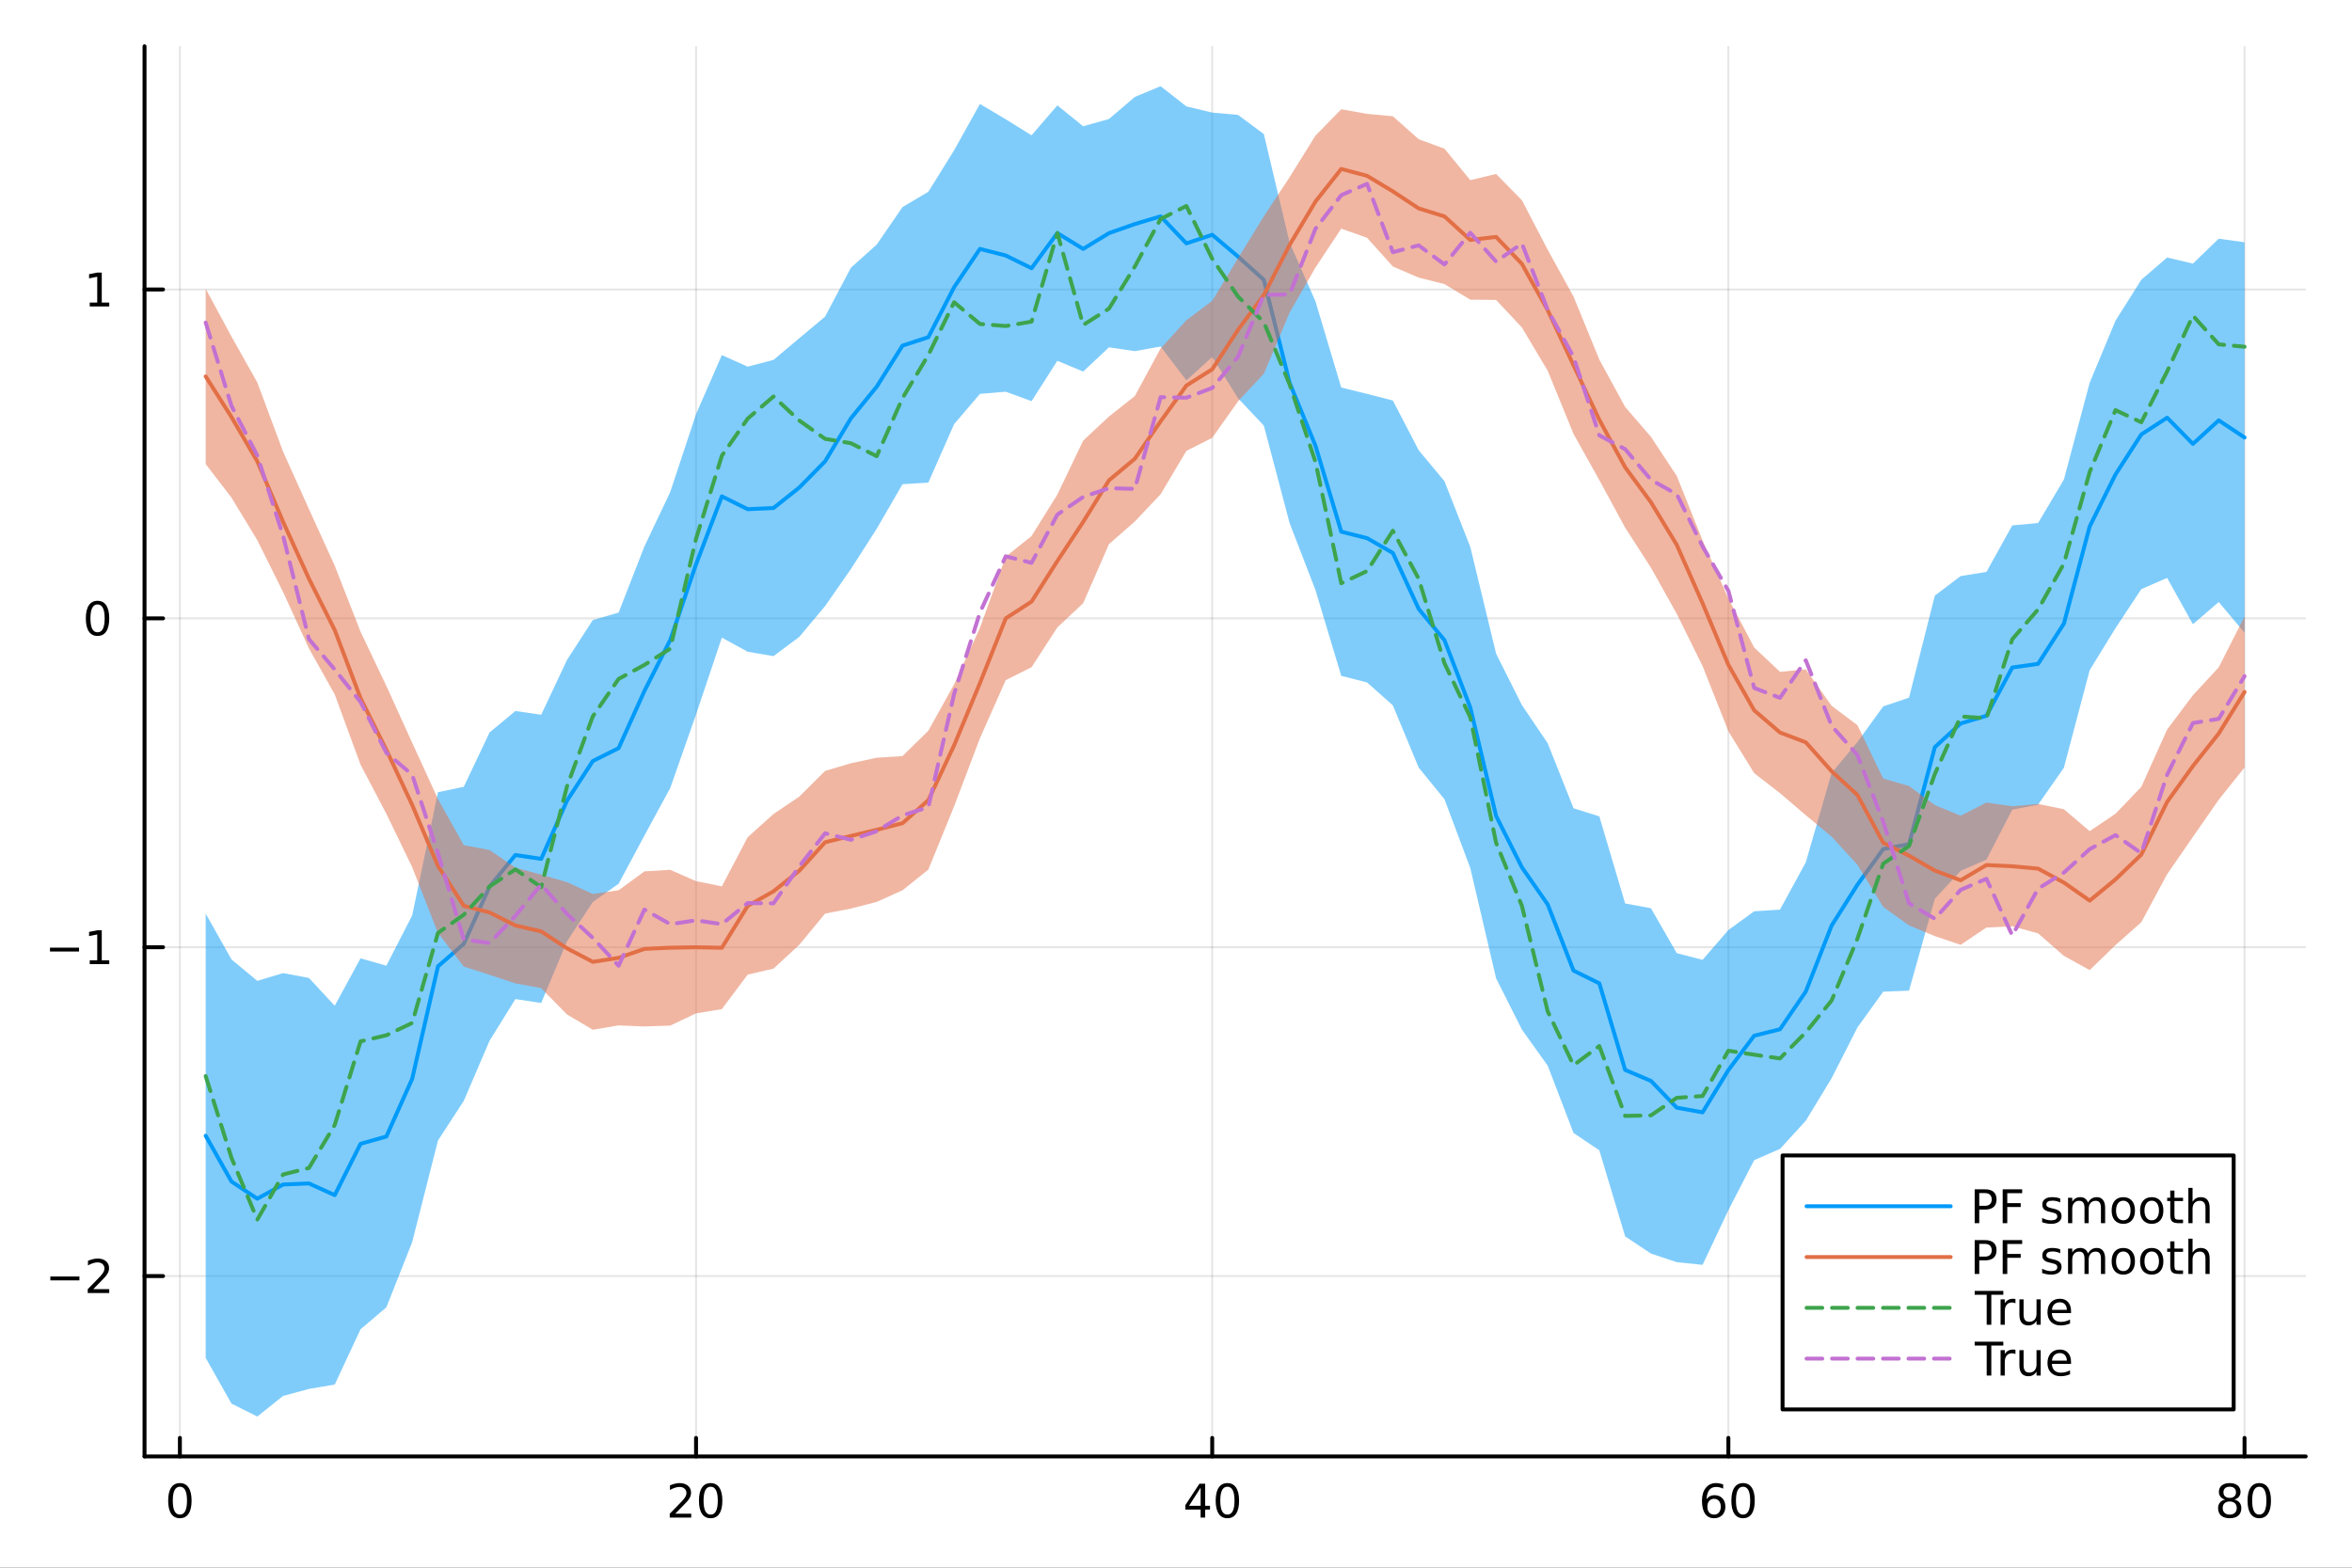 <?xml version="1.0" encoding="utf-8"?>
<svg xmlns="http://www.w3.org/2000/svg" xmlns:xlink="http://www.w3.org/1999/xlink" width="600" height="400" viewBox="0 0 2400 1600">
<rect x="0" y="0" width="2400" height="1600" fill="#333333" stroke="none"/>
<defs>
  <clipPath id="clip920">
    <rect x="0" y="0" width="2400" height="1600"/>
  </clipPath>
</defs>
<path clip-path="url(#clip920)" d="M0 1600 L2400 1600 L2400 0 L0 0  Z" fill="#ffffff" fill-rule="evenodd" fill-opacity="1"/>
<defs>
  <clipPath id="clip921">
    <rect x="480" y="0" width="1681" height="1600"/>
  </clipPath>
</defs>
<path clip-path="url(#clip920)" d="M147.478 1486.45 L2352.76 1486.45 L2352.76 47.244 L147.478 47.244  Z" fill="#ffffff" fill-rule="evenodd" fill-opacity="1"/>
<defs>
  <clipPath id="clip922">
    <rect x="147" y="47" width="2206" height="1440"/>
  </clipPath>
</defs>
<polyline clip-path="url(#clip922)" style="stroke:#000000; stroke-linecap:round; stroke-linejoin:round; stroke-width:2; stroke-opacity:0.1; fill:none" points="183.557,1486.45 183.557,47.244 "/>
<polyline clip-path="url(#clip922)" style="stroke:#000000; stroke-linecap:round; stroke-linejoin:round; stroke-width:2; stroke-opacity:0.1; fill:none" points="710.253,1486.45 710.253,47.244 "/>
<polyline clip-path="url(#clip922)" style="stroke:#000000; stroke-linecap:round; stroke-linejoin:round; stroke-width:2; stroke-opacity:0.1; fill:none" points="1236.95,1486.45 1236.95,47.244 "/>
<polyline clip-path="url(#clip922)" style="stroke:#000000; stroke-linecap:round; stroke-linejoin:round; stroke-width:2; stroke-opacity:0.1; fill:none" points="1763.65,1486.45 1763.65,47.244 "/>
<polyline clip-path="url(#clip922)" style="stroke:#000000; stroke-linecap:round; stroke-linejoin:round; stroke-width:2; stroke-opacity:0.1; fill:none" points="2290.34,1486.45 2290.34,47.244 "/>
<polyline clip-path="url(#clip922)" style="stroke:#000000; stroke-linecap:round; stroke-linejoin:round; stroke-width:2; stroke-opacity:0.1; fill:none" points="147.478,1302.38 2352.76,1302.38 "/>
<polyline clip-path="url(#clip922)" style="stroke:#000000; stroke-linecap:round; stroke-linejoin:round; stroke-width:2; stroke-opacity:0.1; fill:none" points="147.478,966.741 2352.76,966.741 "/>
<polyline clip-path="url(#clip922)" style="stroke:#000000; stroke-linecap:round; stroke-linejoin:round; stroke-width:2; stroke-opacity:0.1; fill:none" points="147.478,631.1 2352.76,631.1 "/>
<polyline clip-path="url(#clip922)" style="stroke:#000000; stroke-linecap:round; stroke-linejoin:round; stroke-width:2; stroke-opacity:0.1; fill:none" points="147.478,295.459 2352.76,295.459 "/>
<polyline clip-path="url(#clip920)" style="stroke:#000000; stroke-linecap:round; stroke-linejoin:round; stroke-width:4; stroke-opacity:1; fill:none" points="147.478,1486.45 2352.76,1486.45 "/>
<polyline clip-path="url(#clip920)" style="stroke:#000000; stroke-linecap:round; stroke-linejoin:round; stroke-width:4; stroke-opacity:1; fill:none" points="183.557,1486.45 183.557,1467.55 "/>
<polyline clip-path="url(#clip920)" style="stroke:#000000; stroke-linecap:round; stroke-linejoin:round; stroke-width:4; stroke-opacity:1; fill:none" points="710.253,1486.45 710.253,1467.55 "/>
<polyline clip-path="url(#clip920)" style="stroke:#000000; stroke-linecap:round; stroke-linejoin:round; stroke-width:4; stroke-opacity:1; fill:none" points="1236.95,1486.45 1236.95,1467.55 "/>
<polyline clip-path="url(#clip920)" style="stroke:#000000; stroke-linecap:round; stroke-linejoin:round; stroke-width:4; stroke-opacity:1; fill:none" points="1763.65,1486.45 1763.65,1467.55 "/>
<polyline clip-path="url(#clip920)" style="stroke:#000000; stroke-linecap:round; stroke-linejoin:round; stroke-width:4; stroke-opacity:1; fill:none" points="2290.34,1486.45 2290.34,1467.55 "/>
<path clip-path="url(#clip920)" d="M183.557 1517.37 Q179.946 1517.37 178.117 1520.93 Q176.311 1524.47 176.311 1531.6 Q176.311 1538.71 178.117 1542.27 Q179.946 1545.82 183.557 1545.82 Q187.191 1545.82 188.996 1542.27 Q190.825 1538.71 190.825 1531.6 Q190.825 1524.47 188.996 1520.93 Q187.191 1517.37 183.557 1517.37 M183.557 1513.66 Q189.367 1513.66 192.422 1518.27 Q195.501 1522.85 195.501 1531.6 Q195.501 1540.33 192.422 1544.94 Q189.367 1549.52 183.557 1549.52 Q177.746 1549.52 174.668 1544.94 Q171.612 1540.33 171.612 1531.6 Q171.612 1522.85 174.668 1518.27 Q177.746 1513.66 183.557 1513.66 Z" fill="#000000" fill-rule="nonzero" fill-opacity="1" /><path clip-path="url(#clip920)" d="M689.026 1544.91 L705.346 1544.91 L705.346 1548.85 L683.401 1548.85 L683.401 1544.91 Q686.063 1542.16 690.647 1537.53 Q695.253 1532.88 696.434 1531.53 Q698.679 1529.01 699.559 1527.27 Q700.461 1525.51 700.461 1523.82 Q700.461 1521.07 698.517 1519.33 Q696.596 1517.6 693.494 1517.6 Q691.295 1517.6 688.841 1518.36 Q686.411 1519.13 683.633 1520.68 L683.633 1515.95 Q686.457 1514.82 688.911 1514.24 Q691.364 1513.66 693.401 1513.66 Q698.772 1513.66 701.966 1516.35 Q705.16 1519.03 705.16 1523.52 Q705.16 1525.65 704.35 1527.57 Q703.563 1529.47 701.457 1532.07 Q700.878 1532.74 697.776 1535.95 Q694.674 1539.15 689.026 1544.91 Z" fill="#000000" fill-rule="nonzero" fill-opacity="1" /><path clip-path="url(#clip920)" d="M725.16 1517.37 Q721.549 1517.37 719.721 1520.93 Q717.915 1524.47 717.915 1531.6 Q717.915 1538.71 719.721 1542.27 Q721.549 1545.82 725.16 1545.82 Q728.795 1545.82 730.6 1542.27 Q732.429 1538.71 732.429 1531.6 Q732.429 1524.47 730.6 1520.93 Q728.795 1517.37 725.16 1517.37 M725.16 1513.66 Q730.971 1513.66 734.026 1518.27 Q737.105 1522.85 737.105 1531.6 Q737.105 1540.33 734.026 1544.94 Q730.971 1549.52 725.16 1549.52 Q719.35 1549.52 716.272 1544.94 Q713.216 1540.33 713.216 1531.6 Q713.216 1522.85 716.272 1518.27 Q719.35 1513.66 725.16 1513.66 Z" fill="#000000" fill-rule="nonzero" fill-opacity="1" /><path clip-path="url(#clip920)" d="M1225.12 1518.36 L1213.32 1536.81 L1225.12 1536.81 L1225.12 1518.36 M1223.89 1514.29 L1229.77 1514.29 L1229.77 1536.81 L1234.7 1536.81 L1234.7 1540.7 L1229.77 1540.7 L1229.77 1548.85 L1225.12 1548.85 L1225.12 1540.7 L1209.52 1540.7 L1209.52 1536.19 L1223.89 1514.29 Z" fill="#000000" fill-rule="nonzero" fill-opacity="1" /><path clip-path="url(#clip920)" d="M1252.44 1517.37 Q1248.82 1517.37 1247 1520.93 Q1245.19 1524.47 1245.19 1531.6 Q1245.19 1538.71 1247 1542.27 Q1248.82 1545.82 1252.44 1545.82 Q1256.07 1545.82 1257.88 1542.27 Q1259.7 1538.71 1259.7 1531.6 Q1259.7 1524.47 1257.88 1520.93 Q1256.07 1517.37 1252.44 1517.37 M1252.44 1513.66 Q1258.25 1513.66 1261.3 1518.27 Q1264.38 1522.85 1264.38 1531.6 Q1264.38 1540.33 1261.3 1544.94 Q1258.25 1549.52 1252.44 1549.52 Q1246.63 1549.52 1243.55 1544.94 Q1240.49 1540.33 1240.49 1531.6 Q1240.49 1522.85 1243.55 1518.27 Q1246.63 1513.66 1252.44 1513.66 Z" fill="#000000" fill-rule="nonzero" fill-opacity="1" /><path clip-path="url(#clip920)" d="M1749.05 1529.7 Q1745.9 1529.7 1744.05 1531.86 Q1742.22 1534.01 1742.22 1537.76 Q1742.22 1541.49 1744.05 1543.66 Q1745.9 1545.82 1749.05 1545.82 Q1752.2 1545.82 1754.03 1543.66 Q1755.88 1541.49 1755.88 1537.76 Q1755.88 1534.01 1754.03 1531.86 Q1752.2 1529.7 1749.05 1529.7 M1758.33 1515.05 L1758.33 1519.31 Q1756.57 1518.48 1754.77 1518.04 Q1752.99 1517.6 1751.23 1517.6 Q1746.6 1517.6 1744.14 1520.72 Q1741.71 1523.85 1741.37 1530.17 Q1742.73 1528.15 1744.79 1527.09 Q1746.85 1526 1749.33 1526 Q1754.54 1526 1757.55 1529.17 Q1760.58 1532.32 1760.58 1537.76 Q1760.58 1543.08 1757.43 1546.3 Q1754.28 1549.52 1749.05 1549.52 Q1743.06 1549.52 1739.88 1544.94 Q1736.71 1540.33 1736.71 1531.6 Q1736.71 1523.41 1740.6 1518.55 Q1744.49 1513.66 1751.04 1513.66 Q1752.8 1513.66 1754.58 1514.01 Q1756.39 1514.36 1758.33 1515.05 Z" fill="#000000" fill-rule="nonzero" fill-opacity="1" /><path clip-path="url(#clip920)" d="M1778.63 1517.37 Q1775.02 1517.37 1773.19 1520.93 Q1771.39 1524.47 1771.39 1531.6 Q1771.39 1538.71 1773.19 1542.27 Q1775.02 1545.82 1778.63 1545.82 Q1782.27 1545.82 1784.07 1542.27 Q1785.9 1538.71 1785.9 1531.6 Q1785.9 1524.47 1784.07 1520.93 Q1782.27 1517.37 1778.63 1517.37 M1778.63 1513.66 Q1784.44 1513.66 1787.5 1518.27 Q1790.58 1522.85 1790.58 1531.6 Q1790.58 1540.33 1787.5 1544.94 Q1784.44 1549.52 1778.63 1549.52 Q1772.82 1549.52 1769.75 1544.94 Q1766.69 1540.33 1766.69 1531.6 Q1766.69 1522.85 1769.75 1518.27 Q1772.82 1513.66 1778.63 1513.66 Z" fill="#000000" fill-rule="nonzero" fill-opacity="1" /><path clip-path="url(#clip920)" d="M2275.22 1532.44 Q2271.88 1532.44 2269.96 1534.22 Q2268.06 1536 2268.06 1539.13 Q2268.06 1542.25 2269.96 1544.03 Q2271.88 1545.82 2275.22 1545.82 Q2278.55 1545.82 2280.47 1544.03 Q2282.39 1542.23 2282.39 1539.13 Q2282.39 1536 2280.47 1534.22 Q2278.57 1532.44 2275.22 1532.44 M2270.54 1530.45 Q2267.53 1529.7 2265.84 1527.64 Q2264.17 1525.58 2264.17 1522.62 Q2264.17 1518.48 2267.11 1516.07 Q2270.08 1513.66 2275.22 1513.66 Q2280.38 1513.66 2283.32 1516.07 Q2286.26 1518.48 2286.26 1522.62 Q2286.26 1525.58 2284.57 1527.64 Q2282.9 1529.7 2279.91 1530.45 Q2283.29 1531.23 2285.17 1533.52 Q2287.07 1535.82 2287.07 1539.13 Q2287.07 1544.15 2283.99 1546.83 Q2280.93 1549.52 2275.22 1549.52 Q2269.5 1549.52 2266.42 1546.83 Q2263.36 1544.15 2263.36 1539.13 Q2263.36 1535.82 2265.26 1533.52 Q2267.16 1531.23 2270.54 1530.45 M2268.83 1523.06 Q2268.83 1525.75 2270.49 1527.25 Q2272.18 1528.76 2275.22 1528.76 Q2278.22 1528.76 2279.91 1527.25 Q2281.63 1525.75 2281.63 1523.06 Q2281.63 1520.38 2279.91 1518.87 Q2278.22 1517.37 2275.22 1517.37 Q2272.18 1517.37 2270.49 1518.87 Q2268.83 1520.38 2268.83 1523.06 Z" fill="#000000" fill-rule="nonzero" fill-opacity="1" /><path clip-path="url(#clip920)" d="M2305.38 1517.37 Q2301.77 1517.37 2299.94 1520.93 Q2298.13 1524.47 2298.13 1531.6 Q2298.13 1538.71 2299.94 1542.27 Q2301.77 1545.82 2305.38 1545.82 Q2309.01 1545.82 2310.82 1542.27 Q2312.65 1538.71 2312.65 1531.6 Q2312.65 1524.47 2310.82 1520.93 Q2309.01 1517.37 2305.38 1517.37 M2305.38 1513.66 Q2311.19 1513.66 2314.24 1518.27 Q2317.32 1522.85 2317.32 1531.6 Q2317.32 1540.33 2314.24 1544.94 Q2311.19 1549.52 2305.38 1549.52 Q2299.57 1549.52 2296.49 1544.94 Q2293.43 1540.33 2293.43 1531.6 Q2293.43 1522.85 2296.49 1518.27 Q2299.57 1513.66 2305.38 1513.66 Z" fill="#000000" fill-rule="nonzero" fill-opacity="1" /><polyline clip-path="url(#clip920)" style="stroke:#000000; stroke-linecap:round; stroke-linejoin:round; stroke-width:4; stroke-opacity:1; fill:none" points="147.478,1486.45 147.478,47.244 "/>
<polyline clip-path="url(#clip920)" style="stroke:#000000; stroke-linecap:round; stroke-linejoin:round; stroke-width:4; stroke-opacity:1; fill:none" points="147.478,1302.38 166.376,1302.38 "/>
<polyline clip-path="url(#clip920)" style="stroke:#000000; stroke-linecap:round; stroke-linejoin:round; stroke-width:4; stroke-opacity:1; fill:none" points="147.478,966.741 166.376,966.741 "/>
<polyline clip-path="url(#clip920)" style="stroke:#000000; stroke-linecap:round; stroke-linejoin:round; stroke-width:4; stroke-opacity:1; fill:none" points="147.478,631.1 166.376,631.1 "/>
<polyline clip-path="url(#clip920)" style="stroke:#000000; stroke-linecap:round; stroke-linejoin:round; stroke-width:4; stroke-opacity:1; fill:none" points="147.478,295.459 166.376,295.459 "/>
<path clip-path="url(#clip920)" d="M51.362 1302.83 L81.038 1302.83 L81.038 1306.77 L51.362 1306.77 L51.362 1302.83 Z" fill="#000000" fill-rule="nonzero" fill-opacity="1" /><path clip-path="url(#clip920)" d="M95.159 1315.73 L111.478 1315.73 L111.478 1319.66 L89.534 1319.66 L89.534 1315.73 Q92.196 1312.97 96.779 1308.34 Q101.385 1303.69 102.566 1302.35 Q104.811 1299.82 105.691 1298.09 Q106.594 1296.33 106.594 1294.64 Q106.594 1291.88 104.649 1290.15 Q102.728 1288.41 99.626 1288.41 Q97.427 1288.41 94.973 1289.18 Q92.543 1289.94 89.765 1291.49 L89.765 1286.77 Q92.589 1285.63 95.043 1285.06 Q97.496 1284.48 99.534 1284.48 Q104.904 1284.48 108.098 1287.16 Q111.293 1289.85 111.293 1294.34 Q111.293 1296.47 110.483 1298.39 Q109.696 1300.29 107.589 1302.88 Q107.01 1303.55 103.909 1306.77 Q100.807 1309.96 95.159 1315.73 Z" fill="#000000" fill-rule="nonzero" fill-opacity="1" /><path clip-path="url(#clip920)" d="M50.992 967.192 L80.668 967.192 L80.668 971.127 L50.992 971.127 L50.992 967.192 Z" fill="#000000" fill-rule="nonzero" fill-opacity="1" /><path clip-path="url(#clip920)" d="M91.571 980.086 L99.21 980.086 L99.21 953.72 L90.899 955.387 L90.899 951.127 L99.163 949.461 L103.839 949.461 L103.839 980.086 L111.478 980.086 L111.478 984.021 L91.571 984.021 L91.571 980.086 Z" fill="#000000" fill-rule="nonzero" fill-opacity="1" /><path clip-path="url(#clip920)" d="M99.534 616.898 Q95.922 616.898 94.094 620.463 Q92.288 624.005 92.288 631.135 Q92.288 638.241 94.094 641.806 Q95.922 645.347 99.534 645.347 Q103.168 645.347 104.973 641.806 Q106.802 638.241 106.802 631.135 Q106.802 624.005 104.973 620.463 Q103.168 616.898 99.534 616.898 M99.534 613.195 Q105.344 613.195 108.399 617.801 Q111.478 622.385 111.478 631.135 Q111.478 639.861 108.399 644.468 Q105.344 649.051 99.534 649.051 Q93.723 649.051 90.645 644.468 Q87.589 639.861 87.589 631.135 Q87.589 622.385 90.645 617.801 Q93.723 613.195 99.534 613.195 Z" fill="#000000" fill-rule="nonzero" fill-opacity="1" /><path clip-path="url(#clip920)" d="M91.571 308.804 L99.21 308.804 L99.21 282.438 L90.899 284.105 L90.899 279.846 L99.163 278.179 L103.839 278.179 L103.839 308.804 L111.478 308.804 L111.478 312.739 L91.571 312.739 L91.571 308.804 Z" fill="#000000" fill-rule="nonzero" fill-opacity="1" /><path clip-path="url(#clip922)" d="M209.891 1385.89 L236.226 1432.58 L262.561 1445.72 L288.896 1424.69 L315.231 1417.56 L341.566 1413.06 L367.9 1356.65 L394.235 1334.28 L420.57 1267.79 L446.905 1164.06 L473.24 1123.57 L499.574 1062.13 L525.909 1019.68 L552.244 1023.65 L578.579 960.743 L604.914 920.581 L631.249 901.941 L657.583 852.756 L683.918 804.279 L710.253 729.17 L736.588 650.784 L762.923 665.161 L789.258 669.65 L815.592 650.013 L841.927 618.584 L868.262 580.748 L894.597 539.662 L920.932 494.175 L947.266 492.552 L973.601 432.85 L999.936 401.992 L1026.27 399.784 L1052.61 409.408 L1078.94 368.213 L1105.28 379.215 L1131.61 354.484 L1157.95 358.384 L1184.28 353.634 L1210.61 388.2 L1236.95 364.362 L1263.28 406.452 L1289.62 434.385 L1315.95 533.952 L1342.29 602.117 L1368.62 689.733 L1394.96 696.509 L1421.29 719.927 L1447.63 783.401 L1473.96 815.699 L1500.3 885.96 L1526.63 998.517 L1552.97 1050.78 L1579.3 1087.64 L1605.64 1156.35 L1631.97 1174.05 L1658.31 1261.86 L1684.64 1279.42 L1710.98 1288.18 L1737.31 1290.9 L1763.65 1235.13 L1789.98 1184.05 L1816.32 1172.59 L1842.65 1143.82 L1868.99 1100.45 L1895.32 1048.66 L1921.65 1012.11 L1947.99 1011.05 L1974.32 917.282 L2000.66 888.803 L2026.99 877.309 L2053.33 826.342 L2079.66 821.298 L2106 783.57 L2132.33 683.986 L2158.67 641.119 L2185 601.303 L2211.34 589.796 L2237.67 637.094 L2264.01 614.413 L2290.34 645.762 L2290.34 247.272 L2264.01 243.604 L2237.67 269.029 L2211.34 262.82 L2185 285.512 L2158.67 327.327 L2132.33 390.628 L2106 489.449 L2079.66 533.809 L2053.33 536.221 L2026.99 583.713 L2000.66 587.944 L1974.32 607.876 L1947.99 712.043 L1921.65 720.963 L1895.32 757.342 L1868.99 788.941 L1842.65 880.088 L1816.32 928.396 L1789.98 930.078 L1763.65 949.182 L1737.31 979.626 L1710.98 972.799 L1684.64 926.952 L1658.31 922.085 L1631.97 833.203 L1605.64 824.925 L1579.3 758.594 L1552.97 719.631 L1526.63 667.13 L1500.3 558.233 L1473.96 491.132 L1447.63 459.481 L1421.29 408.776 L1394.96 401.997 L1368.62 395.524 L1342.29 307.521 L1315.95 247.616 L1289.62 136.833 L1263.28 117.275 L1236.95 114.9 L1210.61 108.595 L1184.28 87.976 L1157.95 98.975 L1131.61 121.427 L1105.28 128.86 L1078.94 107.566 L1052.61 138.096 L1026.27 121.756 L999.936 106.082 L973.601 153.355 L947.266 195.748 L920.932 211.338 L894.597 249.619 L868.262 273.222 L841.927 323.122 L815.592 345.193 L789.258 367.344 L762.923 374.203 L736.588 362.402 L710.253 422.626 L683.918 502.19 L657.583 557.639 L631.249 625.187 L604.914 632.841 L578.579 673.538 L552.244 729.483 L525.909 725.648 L499.574 747.524 L473.24 803.048 L446.905 808.506 L420.57 934.366 L394.235 985.584 L367.9 978.082 L341.566 1026.47 L315.231 998.1 L288.896 993.162 L262.561 1001.08 L236.226 979.242 L209.891 932.45  Z" fill="#009af9" fill-rule="evenodd" fill-opacity="0.5"/>
<polyline clip-path="url(#clip922)" style="stroke:#009af9; stroke-linecap:round; stroke-linejoin:round; stroke-width:4; stroke-opacity:1; fill:none" points="209.891,1159.17 236.226,1205.91 262.561,1223.4 288.896,1208.92 315.231,1207.83 341.566,1219.76 367.9,1167.37 394.235,1159.93 420.57,1101.08 446.905,986.283 473.24,963.308 499.574,904.829 525.909,872.664 552.244,876.567 578.579,817.14 604.914,776.711 631.249,763.564 657.583,705.197 683.918,653.235 710.253,575.898 736.588,506.593 762.923,519.682 789.258,518.497 815.592,497.603 841.927,470.853 868.262,426.985 894.597,394.641 920.932,352.757 947.266,344.15 973.601,293.103 999.936,254.037 1026.27,260.77 1052.61,273.752 1078.94,237.889 1105.28,254.038 1131.61,237.956 1157.95,228.68 1184.28,220.805 1210.61,248.398 1236.95,239.631 1263.28,261.863 1289.62,285.609 1315.95,390.784 1342.29,454.819 1368.62,542.628 1394.96,549.253 1421.29,564.351 1447.63,621.441 1473.96,653.416 1500.3,722.096 1526.63,832.823 1552.97,885.206 1579.3,923.119 1605.64,990.636 1631.97,1003.63 1658.31,1091.97 1684.64,1103.18 1710.98,1130.49 1737.31,1135.26 1763.65,1092.15 1789.98,1057.06 1816.32,1050.49 1842.65,1011.95 1868.99,944.694 1895.32,903 1921.65,866.538 1947.99,861.545 1974.32,762.579 2000.66,738.373 2026.99,730.511 2053.33,681.281 2079.66,677.553 2106,636.509 2132.33,537.307 2158.67,484.223 2185,443.407 2211.34,426.308 2237.67,453.061 2264.01,429.009 2290.34,446.517 "/>
<path clip-path="url(#clip922)" d="M209.891 473.672 L236.226 507.897 L262.561 551.335 L288.896 604.291 L315.231 661.755 L341.566 708.758 L367.9 780.445 L394.235 830.541 L420.57 884.963 L446.905 952.197 L473.24 986.483 L499.574 994.975 L525.909 1003.64 L552.244 1008.57 L578.579 1035.4 L604.914 1050.99 L631.249 1046.53 L657.583 1047.6 L683.918 1046.72 L710.253 1034.26 L736.588 1029.92 L762.923 994.698 L789.258 988.6 L815.592 964.279 L841.927 932.422 L868.262 927.306 L894.597 920.488 L920.932 908.63 L947.266 887.549 L973.601 822.876 L999.936 753.458 L1026.27 694.136 L1052.61 680.96 L1078.94 640.375 L1105.28 615.606 L1131.61 555.375 L1157.95 532.266 L1184.28 504.453 L1210.61 460.148 L1236.95 446.861 L1263.28 409.646 L1289.62 381.484 L1315.95 319.046 L1342.29 273.068 L1368.62 233.349 L1394.96 242.703 L1421.29 272.002 L1447.63 283.327 L1473.96 289.968 L1500.3 305.857 L1526.63 306.107 L1552.97 334.273 L1579.3 378.378 L1605.64 442.887 L1631.97 490.01 L1658.31 538.527 L1684.64 579.376 L1710.98 626.487 L1737.31 679.753 L1763.65 746.309 L1789.98 789.099 L1816.32 809.506 L1842.65 832.034 L1868.99 853.909 L1895.32 882.605 L1921.65 925.645 L1947.99 944.466 L1974.32 955.41 L2000.66 964.33 L2026.99 946.626 L2053.33 945.417 L2079.66 952.569 L2106 975.582 L2132.33 990.102 L2158.67 964.565 L2185 941.258 L2211.34 892.257 L2237.67 854.127 L2264.01 816.202 L2290.34 783.291 L2290.34 629.191 L2264.01 681.064 L2237.67 709.535 L2211.34 744.625 L2185 803.105 L2158.67 830.515 L2132.33 848.291 L2106 825.913 L2079.66 820.5 L2053.33 822.839 L2026.99 819.103 L2000.66 832.503 L1974.32 821.659 L1947.99 802.212 L1921.65 794.603 L1895.32 740.116 L1868.99 720.361 L1842.65 683.176 L1816.32 685.666 L1789.98 660.831 L1763.65 610.836 L1737.31 551.561 L1710.98 485.735 L1684.64 445.827 L1658.31 415.313 L1631.97 366.981 L1605.64 302.729 L1579.3 254.908 L1552.97 204.345 L1526.63 177.527 L1500.3 183.886 L1473.96 151.765 L1447.63 142.077 L1421.29 118.645 L1394.96 116.204 L1368.62 111.513 L1342.29 138.445 L1315.95 180.804 L1289.62 220.754 L1263.28 263.623 L1236.95 306.976 L1210.61 326.825 L1184.28 355.624 L1157.95 404.242 L1131.61 425.072 L1105.28 449.696 L1078.94 504.759 L1052.61 547.034 L1026.27 568.12 L999.936 640.816 L973.601 698.41 L947.266 745.827 L920.932 771.653 L894.597 773.345 L868.262 779.006 L841.927 786.802 L815.592 813.058 L789.258 830.811 L762.923 854.489 L736.588 904.645 L710.253 899.315 L683.918 887.738 L657.583 889.323 L631.249 908.609 L604.914 912.366 L578.579 900.347 L552.244 892.683 L525.909 885.511 L499.574 867.587 L473.24 862.505 L446.905 815.516 L420.57 757.997 L394.235 700.037 L367.9 644.704 L341.566 577.363 L315.231 519.54 L288.896 461.044 L262.561 390.347 L236.226 343.517 L209.891 294.735  Z" fill="#e26f46" fill-rule="evenodd" fill-opacity="0.5"/>
<polyline clip-path="url(#clip922)" style="stroke:#e26f46; stroke-linecap:round; stroke-linejoin:round; stroke-width:4; stroke-opacity:1; fill:none" points="209.891,384.203 236.226,425.707 262.561,470.841 288.896,532.668 315.231,590.647 341.566,643.06 367.9,712.575 394.235,765.289 420.57,821.48 446.905,883.856 473.24,924.494 499.574,931.281 525.909,944.574 552.244,950.625 578.579,967.872 604.914,981.68 631.249,977.571 657.583,968.461 683.918,967.228 710.253,966.787 736.588,967.284 762.923,924.593 789.258,909.705 815.592,888.669 841.927,859.612 868.262,853.156 894.597,846.916 920.932,840.141 947.266,816.688 973.601,760.643 999.936,697.137 1026.27,631.128 1052.61,613.997 1078.94,572.567 1105.28,532.651 1131.61,490.224 1157.95,468.254 1184.28,430.038 1210.61,393.486 1236.95,376.919 1263.28,336.634 1289.62,301.119 1315.95,249.925 1342.29,205.756 1368.62,172.431 1394.96,179.454 1421.29,195.324 1447.63,212.702 1473.96,220.867 1500.3,244.871 1526.63,241.817 1552.97,269.309 1579.3,316.643 1605.64,372.808 1631.97,428.496 1658.31,476.92 1684.64,512.601 1710.98,556.111 1737.31,615.657 1763.65,678.573 1789.98,724.965 1816.32,747.586 1842.65,757.605 1868.99,787.135 1895.32,811.36 1921.65,860.124 1947.99,873.339 1974.32,888.534 2000.66,898.417 2026.99,882.864 2053.33,884.128 2079.66,886.534 2106,900.747 2132.33,919.196 2158.67,897.54 2185,872.182 2211.34,818.441 2237.67,781.831 2264.01,748.633 2290.34,706.241 "/>
<polyline clip-path="url(#clip922)" style="stroke:#3da44d; stroke-linecap:round; stroke-linejoin:round; stroke-width:4; stroke-opacity:1; fill:none" stroke-dasharray="16, 10" points="209.891,1098.29 236.226,1181.76 262.561,1244.76 288.896,1198.66 315.231,1192.06 341.566,1148.13 367.9,1062.83 394.235,1056.63 420.57,1044.05 446.905,952.15 473.24,933.634 499.574,904.738 525.909,887.273 552.244,905.397 578.579,802.52 604.914,731.149 631.249,692.914 657.583,678.63 683.918,662.005 710.253,549.823 736.588,465.14 762.923,427.281 789.258,404.669 815.592,429.19 841.927,447.871 868.262,452.358 894.597,465.593 920.932,406.303 947.266,362.328 973.601,308.48 999.936,330.636 1026.27,332.748 1052.61,328.278 1078.94,237.822 1105.28,331.728 1131.61,314.976 1157.95,272.135 1184.28,223.499 1210.61,210.231 1236.95,264.095 1263.28,302.641 1289.62,328.825 1315.95,392.408 1342.29,471.397 1368.62,595.276 1394.96,582.825 1421.29,541.655 1447.63,590.684 1473.96,676.992 1500.3,732.108 1526.63,860.151 1552.97,924.573 1579.3,1032.29 1605.64,1087.22 1631.97,1067.59 1658.31,1138.91 1684.64,1138.38 1710.98,1120.45 1737.31,1118.6 1763.65,1072.4 1789.98,1076.44 1816.32,1080.27 1842.65,1053.59 1868.99,1021.12 1895.32,958.083 1921.65,881.447 1947.99,863.415 1974.32,789.941 2000.66,731.225 2026.99,733.078 2053.33,652.446 2079.66,622.004 2106,575.245 2132.33,481.731 2158.67,418.581 2185,430.961 2211.34,379.115 2237.67,322.139 2264.01,351.433 2290.34,353.894 "/>
<polyline clip-path="url(#clip922)" style="stroke:#c271d2; stroke-linecap:round; stroke-linejoin:round; stroke-width:4; stroke-opacity:1; fill:none" stroke-dasharray="16, 10" points="209.891,329.237 236.226,414.368 262.561,464.941 288.896,546.974 315.231,652.263 341.566,683.28 367.9,716.429 394.235,768.328 420.57,790.665 446.905,870.863 473.24,958.869 499.574,962.478 525.909,934.778 552.244,902.691 578.579,932.778 604.914,957.21 631.249,985.614 657.583,928.321 683.918,943.246 710.253,939.284 736.588,943.179 762.923,921.657 789.258,922.001 815.592,884.206 841.927,850.441 868.262,857.13 894.597,848.355 920.932,832.246 947.266,823.838 973.601,708.284 999.936,625.168 1026.27,567.755 1052.61,574.442 1078.94,525.201 1105.28,507.18 1131.61,498.244 1157.95,498.965 1184.28,405.327 1210.61,405.902 1236.95,395.949 1263.28,364.15 1289.62,300.985 1315.95,300.535 1342.29,233.485 1368.62,199.18 1394.96,187.643 1421.29,257.393 1447.63,250.422 1473.96,269.895 1500.3,237.542 1526.63,266.978 1552.97,248.517 1579.3,316.304 1605.64,364.232 1631.97,444.328 1658.31,458.411 1684.64,489.665 1710.98,504.433 1737.31,557.673 1763.65,603.007 1789.98,702.121 1816.32,712.204 1842.65,673.881 1868.99,740.817 1895.32,770.55 1921.65,838.696 1947.99,922.024 1974.32,937.642 2000.66,908.218 2026.99,896.889 2053.33,954.68 2079.66,907.04 2106,890.572 2132.33,866.676 2158.67,852.337 2185,870.798 2211.34,790.724 2237.67,737.954 2264.01,733.667 2290.34,690.127 "/>
<path clip-path="url(#clip920)" d="M1818.95 1438.47 L2279.25 1438.47 L2279.25 1179.27 L1818.95 1179.27  Z" fill="#ffffff" fill-rule="evenodd" fill-opacity="1"/>
<polyline clip-path="url(#clip920)" style="stroke:#000000; stroke-linecap:round; stroke-linejoin:round; stroke-width:4; stroke-opacity:1; fill:none" points="1818.95,1438.47 2279.25,1438.47 2279.25,1179.27 1818.95,1179.27 1818.95,1438.47 "/>
<polyline clip-path="url(#clip920)" style="stroke:#009af9; stroke-linecap:round; stroke-linejoin:round; stroke-width:4; stroke-opacity:1; fill:none" points="1843.45,1231.11 1990.47,1231.11 "/>
<path clip-path="url(#clip920)" d="M2019.65 1217.68 L2019.65 1230.66 L2025.53 1230.66 Q2028.8 1230.66 2030.58 1228.97 Q2032.36 1227.28 2032.36 1224.16 Q2032.36 1221.06 2030.58 1219.37 Q2028.8 1217.68 2025.53 1217.68 L2019.65 1217.68 M2014.98 1213.83 L2025.53 1213.83 Q2031.34 1213.83 2034.3 1216.47 Q2037.29 1219.09 2037.29 1224.16 Q2037.29 1229.27 2034.3 1231.89 Q2031.34 1234.51 2025.53 1234.51 L2019.65 1234.51 L2019.65 1248.39 L2014.98 1248.39 L2014.98 1213.83 Z" fill="#000000" fill-rule="nonzero" fill-opacity="1" /><path clip-path="url(#clip920)" d="M2043.56 1213.83 L2063.43 1213.83 L2063.43 1217.77 L2048.24 1217.77 L2048.24 1227.95 L2061.94 1227.95 L2061.94 1231.89 L2048.24 1231.89 L2048.24 1248.39 L2043.56 1248.39 L2043.56 1213.83 Z" fill="#000000" fill-rule="nonzero" fill-opacity="1" /><path clip-path="url(#clip920)" d="M2102.24 1223.23 L2102.24 1227.26 Q2100.44 1226.33 2098.49 1225.87 Q2096.55 1225.41 2094.47 1225.41 Q2091.3 1225.41 2089.7 1226.38 Q2088.12 1227.35 2088.12 1229.3 Q2088.12 1230.78 2089.26 1231.64 Q2090.39 1232.47 2093.82 1233.23 L2095.28 1233.56 Q2099.81 1234.53 2101.71 1236.31 Q2103.63 1238.07 2103.63 1241.24 Q2103.63 1244.85 2100.76 1246.96 Q2097.92 1249.07 2092.92 1249.07 Q2090.83 1249.07 2088.56 1248.65 Q2086.32 1248.26 2083.82 1247.45 L2083.82 1243.05 Q2086.18 1244.27 2088.47 1244.9 Q2090.76 1245.5 2093.01 1245.5 Q2096.02 1245.5 2097.64 1244.48 Q2099.26 1243.44 2099.26 1241.57 Q2099.26 1239.83 2098.08 1238.9 Q2096.92 1237.98 2092.96 1237.12 L2091.48 1236.77 Q2087.52 1235.94 2085.76 1234.23 Q2084 1232.49 2084 1229.48 Q2084 1225.83 2086.6 1223.83 Q2089.19 1221.84 2093.96 1221.84 Q2096.32 1221.84 2098.4 1222.19 Q2100.49 1222.54 2102.24 1223.23 Z" fill="#000000" fill-rule="nonzero" fill-opacity="1" /><path clip-path="url(#clip920)" d="M2130.6 1227.45 Q2132.2 1224.58 2134.42 1223.21 Q2136.64 1221.84 2139.65 1221.84 Q2143.7 1221.84 2145.9 1224.69 Q2148.1 1227.51 2148.1 1232.75 L2148.1 1248.39 L2143.82 1248.39 L2143.82 1232.89 Q2143.82 1229.16 2142.5 1227.35 Q2141.18 1225.55 2138.47 1225.55 Q2135.16 1225.55 2133.24 1227.75 Q2131.32 1229.95 2131.32 1233.74 L2131.32 1248.39 L2127.04 1248.39 L2127.04 1232.89 Q2127.04 1229.14 2125.72 1227.35 Q2124.4 1225.55 2121.64 1225.55 Q2118.38 1225.55 2116.46 1227.77 Q2114.54 1229.97 2114.54 1233.74 L2114.54 1248.39 L2110.25 1248.39 L2110.25 1222.47 L2114.54 1222.47 L2114.54 1226.5 Q2115.99 1224.11 2118.03 1222.98 Q2120.07 1221.84 2122.87 1221.84 Q2125.69 1221.84 2127.66 1223.28 Q2129.65 1224.71 2130.6 1227.45 Z" fill="#000000" fill-rule="nonzero" fill-opacity="1" /><path clip-path="url(#clip920)" d="M2166.64 1225.45 Q2163.22 1225.45 2161.23 1228.14 Q2159.23 1230.8 2159.23 1235.45 Q2159.23 1240.11 2161.2 1242.79 Q2163.19 1245.45 2166.64 1245.45 Q2170.04 1245.45 2172.04 1242.77 Q2174.03 1240.08 2174.03 1235.45 Q2174.03 1230.85 2172.04 1228.16 Q2170.04 1225.45 2166.64 1225.45 M2166.64 1221.84 Q2172.2 1221.84 2175.37 1225.45 Q2178.54 1229.07 2178.54 1235.45 Q2178.54 1241.82 2175.37 1245.45 Q2172.2 1249.07 2166.64 1249.07 Q2161.06 1249.07 2157.89 1245.45 Q2154.74 1241.82 2154.74 1235.45 Q2154.74 1229.07 2157.89 1225.45 Q2161.06 1221.84 2166.64 1221.84 Z" fill="#000000" fill-rule="nonzero" fill-opacity="1" /><path clip-path="url(#clip920)" d="M2195.65 1225.45 Q2192.22 1225.45 2190.23 1228.14 Q2188.24 1230.8 2188.24 1235.45 Q2188.24 1240.11 2190.21 1242.79 Q2192.2 1245.45 2195.65 1245.45 Q2199.05 1245.45 2201.04 1242.77 Q2203.03 1240.08 2203.03 1235.45 Q2203.03 1230.85 2201.04 1228.16 Q2199.05 1225.45 2195.65 1225.45 M2195.65 1221.84 Q2201.2 1221.84 2204.37 1225.45 Q2207.54 1229.07 2207.54 1235.45 Q2207.54 1241.82 2204.37 1245.45 Q2201.2 1249.07 2195.65 1249.07 Q2190.07 1249.07 2186.9 1245.45 Q2183.75 1241.82 2183.75 1235.45 Q2183.75 1229.07 2186.9 1225.45 Q2190.07 1221.84 2195.65 1221.84 Z" fill="#000000" fill-rule="nonzero" fill-opacity="1" /><path clip-path="url(#clip920)" d="M2218.82 1215.11 L2218.82 1222.47 L2227.59 1222.47 L2227.59 1225.78 L2218.82 1225.78 L2218.82 1239.85 Q2218.82 1243.02 2219.67 1243.93 Q2220.55 1244.83 2223.22 1244.83 L2227.59 1244.83 L2227.59 1248.39 L2223.22 1248.39 Q2218.29 1248.39 2216.41 1246.57 Q2214.54 1244.71 2214.54 1239.85 L2214.54 1225.78 L2211.41 1225.78 L2211.41 1222.47 L2214.54 1222.47 L2214.54 1215.11 L2218.82 1215.11 Z" fill="#000000" fill-rule="nonzero" fill-opacity="1" /><path clip-path="url(#clip920)" d="M2254.74 1232.75 L2254.74 1248.39 L2250.48 1248.39 L2250.48 1232.89 Q2250.48 1229.2 2249.05 1227.38 Q2247.61 1225.55 2244.74 1225.55 Q2241.29 1225.55 2239.3 1227.75 Q2237.31 1229.95 2237.31 1233.74 L2237.31 1248.39 L2233.03 1248.39 L2233.03 1212.38 L2237.31 1212.38 L2237.31 1226.5 Q2238.84 1224.16 2240.9 1223 Q2242.98 1221.84 2245.69 1221.84 Q2250.16 1221.84 2252.45 1224.62 Q2254.74 1227.38 2254.74 1232.75 Z" fill="#000000" fill-rule="nonzero" fill-opacity="1" /><polyline clip-path="url(#clip920)" style="stroke:#e26f46; stroke-linecap:round; stroke-linejoin:round; stroke-width:4; stroke-opacity:1; fill:none" points="1843.45,1282.95 1990.47,1282.95 "/>
<path clip-path="url(#clip920)" d="M2019.65 1269.52 L2019.65 1282.5 L2025.53 1282.5 Q2028.8 1282.5 2030.58 1280.81 Q2032.36 1279.12 2032.36 1276 Q2032.36 1272.9 2030.58 1271.21 Q2028.8 1269.52 2025.53 1269.52 L2019.65 1269.52 M2014.98 1265.67 L2025.53 1265.67 Q2031.34 1265.67 2034.3 1268.31 Q2037.29 1270.93 2037.29 1276 Q2037.29 1281.11 2034.3 1283.73 Q2031.34 1286.35 2025.53 1286.35 L2019.65 1286.35 L2019.65 1300.23 L2014.98 1300.23 L2014.98 1265.67 Z" fill="#000000" fill-rule="nonzero" fill-opacity="1" /><path clip-path="url(#clip920)" d="M2043.56 1265.67 L2063.43 1265.67 L2063.43 1269.61 L2048.24 1269.61 L2048.24 1279.79 L2061.94 1279.79 L2061.94 1283.73 L2048.24 1283.73 L2048.24 1300.23 L2043.56 1300.23 L2043.56 1265.67 Z" fill="#000000" fill-rule="nonzero" fill-opacity="1" /><path clip-path="url(#clip920)" d="M2102.24 1275.07 L2102.24 1279.1 Q2100.44 1278.17 2098.49 1277.71 Q2096.55 1277.25 2094.47 1277.25 Q2091.3 1277.25 2089.7 1278.22 Q2088.12 1279.19 2088.12 1281.14 Q2088.12 1282.62 2089.26 1283.48 Q2090.39 1284.31 2093.82 1285.07 L2095.28 1285.4 Q2099.81 1286.37 2101.71 1288.15 Q2103.63 1289.91 2103.63 1293.08 Q2103.63 1296.69 2100.76 1298.8 Q2097.92 1300.91 2092.92 1300.91 Q2090.83 1300.91 2088.56 1300.49 Q2086.32 1300.1 2083.82 1299.29 L2083.82 1294.89 Q2086.18 1296.11 2088.47 1296.74 Q2090.76 1297.34 2093.01 1297.34 Q2096.02 1297.34 2097.64 1296.32 Q2099.26 1295.28 2099.26 1293.41 Q2099.26 1291.67 2098.08 1290.74 Q2096.92 1289.82 2092.96 1288.96 L2091.48 1288.61 Q2087.52 1287.78 2085.76 1286.07 Q2084 1284.33 2084 1281.32 Q2084 1277.67 2086.6 1275.67 Q2089.19 1273.68 2093.96 1273.68 Q2096.32 1273.68 2098.4 1274.03 Q2100.49 1274.38 2102.24 1275.07 Z" fill="#000000" fill-rule="nonzero" fill-opacity="1" /><path clip-path="url(#clip920)" d="M2130.6 1279.29 Q2132.2 1276.42 2134.42 1275.05 Q2136.64 1273.68 2139.65 1273.68 Q2143.7 1273.68 2145.9 1276.53 Q2148.1 1279.35 2148.1 1284.59 L2148.1 1300.23 L2143.82 1300.23 L2143.82 1284.73 Q2143.82 1281 2142.5 1279.19 Q2141.18 1277.39 2138.47 1277.39 Q2135.16 1277.39 2133.24 1279.59 Q2131.32 1281.79 2131.32 1285.58 L2131.32 1300.23 L2127.04 1300.23 L2127.04 1284.73 Q2127.04 1280.98 2125.72 1279.19 Q2124.4 1277.39 2121.64 1277.39 Q2118.38 1277.39 2116.46 1279.61 Q2114.54 1281.81 2114.54 1285.58 L2114.54 1300.23 L2110.25 1300.23 L2110.25 1274.31 L2114.54 1274.31 L2114.54 1278.34 Q2115.99 1275.95 2118.03 1274.82 Q2120.07 1273.68 2122.87 1273.68 Q2125.69 1273.68 2127.66 1275.12 Q2129.65 1276.55 2130.6 1279.29 Z" fill="#000000" fill-rule="nonzero" fill-opacity="1" /><path clip-path="url(#clip920)" d="M2166.64 1277.29 Q2163.22 1277.29 2161.23 1279.98 Q2159.23 1282.64 2159.23 1287.29 Q2159.23 1291.95 2161.2 1294.63 Q2163.19 1297.29 2166.64 1297.29 Q2170.04 1297.29 2172.04 1294.61 Q2174.03 1291.92 2174.03 1287.29 Q2174.03 1282.69 2172.04 1280 Q2170.04 1277.29 2166.64 1277.29 M2166.64 1273.68 Q2172.2 1273.68 2175.37 1277.29 Q2178.54 1280.91 2178.54 1287.29 Q2178.54 1293.66 2175.37 1297.29 Q2172.2 1300.91 2166.64 1300.91 Q2161.06 1300.91 2157.89 1297.29 Q2154.74 1293.66 2154.74 1287.29 Q2154.74 1280.91 2157.89 1277.29 Q2161.06 1273.68 2166.64 1273.68 Z" fill="#000000" fill-rule="nonzero" fill-opacity="1" /><path clip-path="url(#clip920)" d="M2195.65 1277.29 Q2192.22 1277.29 2190.23 1279.98 Q2188.24 1282.64 2188.24 1287.29 Q2188.24 1291.95 2190.21 1294.63 Q2192.2 1297.29 2195.65 1297.29 Q2199.05 1297.29 2201.04 1294.61 Q2203.03 1291.92 2203.03 1287.29 Q2203.03 1282.69 2201.04 1280 Q2199.05 1277.29 2195.65 1277.29 M2195.65 1273.68 Q2201.2 1273.68 2204.37 1277.29 Q2207.54 1280.91 2207.54 1287.29 Q2207.54 1293.66 2204.37 1297.29 Q2201.2 1300.91 2195.65 1300.91 Q2190.07 1300.91 2186.9 1297.29 Q2183.75 1293.66 2183.75 1287.29 Q2183.75 1280.91 2186.9 1277.29 Q2190.07 1273.68 2195.65 1273.68 Z" fill="#000000" fill-rule="nonzero" fill-opacity="1" /><path clip-path="url(#clip920)" d="M2218.82 1266.95 L2218.82 1274.31 L2227.59 1274.31 L2227.59 1277.62 L2218.82 1277.62 L2218.82 1291.69 Q2218.82 1294.86 2219.67 1295.77 Q2220.55 1296.67 2223.22 1296.67 L2227.59 1296.67 L2227.59 1300.23 L2223.22 1300.23 Q2218.29 1300.23 2216.41 1298.41 Q2214.54 1296.55 2214.54 1291.69 L2214.54 1277.62 L2211.41 1277.62 L2211.41 1274.31 L2214.54 1274.31 L2214.54 1266.95 L2218.82 1266.95 Z" fill="#000000" fill-rule="nonzero" fill-opacity="1" /><path clip-path="url(#clip920)" d="M2254.74 1284.59 L2254.74 1300.23 L2250.48 1300.23 L2250.48 1284.73 Q2250.48 1281.04 2249.05 1279.22 Q2247.61 1277.39 2244.74 1277.39 Q2241.29 1277.39 2239.3 1279.59 Q2237.31 1281.79 2237.31 1285.58 L2237.31 1300.23 L2233.03 1300.23 L2233.03 1264.22 L2237.31 1264.22 L2237.31 1278.34 Q2238.84 1276 2240.9 1274.84 Q2242.98 1273.68 2245.69 1273.68 Q2250.16 1273.68 2252.45 1276.46 Q2254.74 1279.22 2254.74 1284.59 Z" fill="#000000" fill-rule="nonzero" fill-opacity="1" /><polyline clip-path="url(#clip920)" style="stroke:#3da44d; stroke-linecap:round; stroke-linejoin:round; stroke-width:4; stroke-opacity:1; fill:none" stroke-dasharray="16, 10" points="1843.45,1334.79 1990.47,1334.79 "/>
<path clip-path="url(#clip920)" d="M2014.98 1317.51 L2044.21 1317.51 L2044.21 1321.45 L2031.94 1321.45 L2031.94 1352.07 L2027.24 1352.07 L2027.24 1321.45 L2014.98 1321.45 L2014.98 1317.51 Z" fill="#000000" fill-rule="nonzero" fill-opacity="1" /><path clip-path="url(#clip920)" d="M2056.6 1330.13 Q2055.88 1329.71 2055.02 1329.53 Q2054.19 1329.32 2053.17 1329.32 Q2049.56 1329.32 2047.62 1331.68 Q2045.69 1334.02 2045.69 1338.42 L2045.69 1352.07 L2041.41 1352.07 L2041.41 1326.15 L2045.69 1326.15 L2045.69 1330.18 Q2047.04 1327.82 2049.19 1326.68 Q2051.34 1325.52 2054.42 1325.52 Q2054.86 1325.52 2055.39 1325.59 Q2055.93 1325.64 2056.57 1325.76 L2056.6 1330.13 Z" fill="#000000" fill-rule="nonzero" fill-opacity="1" /><path clip-path="url(#clip920)" d="M2060.62 1341.84 L2060.62 1326.15 L2064.88 1326.15 L2064.88 1341.68 Q2064.88 1345.36 2066.32 1347.21 Q2067.75 1349.04 2070.62 1349.04 Q2074.07 1349.04 2076.06 1346.84 Q2078.08 1344.64 2078.08 1340.85 L2078.08 1326.15 L2082.34 1326.15 L2082.34 1352.07 L2078.08 1352.07 L2078.08 1348.09 Q2076.53 1350.45 2074.47 1351.61 Q2072.43 1352.75 2069.72 1352.75 Q2065.25 1352.75 2062.94 1349.97 Q2060.62 1347.19 2060.62 1341.84 M2071.34 1325.52 L2071.34 1325.52 Z" fill="#000000" fill-rule="nonzero" fill-opacity="1" /><path clip-path="url(#clip920)" d="M2113.29 1338.05 L2113.29 1340.13 L2093.7 1340.13 Q2093.98 1344.53 2096.34 1346.84 Q2098.73 1349.13 2102.96 1349.13 Q2105.42 1349.13 2107.71 1348.53 Q2110.02 1347.93 2112.29 1346.73 L2112.29 1350.75 Q2110 1351.73 2107.59 1352.24 Q2105.18 1352.75 2102.71 1352.75 Q2096.5 1352.75 2092.87 1349.13 Q2089.26 1345.52 2089.26 1339.37 Q2089.26 1333 2092.68 1329.27 Q2096.13 1325.52 2101.97 1325.52 Q2107.2 1325.52 2110.23 1328.9 Q2113.29 1332.26 2113.29 1338.05 M2109.03 1336.8 Q2108.98 1333.3 2107.06 1331.22 Q2105.16 1329.13 2102.01 1329.13 Q2098.45 1329.13 2096.3 1331.15 Q2094.17 1333.16 2093.84 1336.82 L2109.03 1336.8 Z" fill="#000000" fill-rule="nonzero" fill-opacity="1" /><polyline clip-path="url(#clip920)" style="stroke:#c271d2; stroke-linecap:round; stroke-linejoin:round; stroke-width:4; stroke-opacity:1; fill:none" stroke-dasharray="16, 10" points="1843.45,1386.63 1990.47,1386.63 "/>
<path clip-path="url(#clip920)" d="M2014.98 1369.35 L2044.21 1369.35 L2044.21 1373.29 L2031.94 1373.29 L2031.94 1403.91 L2027.24 1403.91 L2027.24 1373.29 L2014.98 1373.29 L2014.98 1369.35 Z" fill="#000000" fill-rule="nonzero" fill-opacity="1" /><path clip-path="url(#clip920)" d="M2056.6 1381.97 Q2055.88 1381.55 2055.02 1381.37 Q2054.19 1381.16 2053.17 1381.16 Q2049.56 1381.16 2047.62 1383.52 Q2045.69 1385.86 2045.69 1390.26 L2045.69 1403.91 L2041.41 1403.91 L2041.41 1377.99 L2045.69 1377.99 L2045.69 1382.02 Q2047.04 1379.66 2049.19 1378.52 Q2051.34 1377.36 2054.42 1377.36 Q2054.86 1377.36 2055.39 1377.43 Q2055.93 1377.48 2056.57 1377.6 L2056.6 1381.97 Z" fill="#000000" fill-rule="nonzero" fill-opacity="1" /><path clip-path="url(#clip920)" d="M2060.62 1393.68 L2060.62 1377.99 L2064.88 1377.99 L2064.88 1393.52 Q2064.88 1397.2 2066.32 1399.05 Q2067.75 1400.88 2070.62 1400.88 Q2074.07 1400.88 2076.06 1398.68 Q2078.08 1396.48 2078.08 1392.69 L2078.08 1377.99 L2082.34 1377.99 L2082.34 1403.91 L2078.08 1403.91 L2078.08 1399.93 Q2076.53 1402.29 2074.47 1403.45 Q2072.43 1404.59 2069.72 1404.59 Q2065.25 1404.59 2062.94 1401.81 Q2060.62 1399.03 2060.62 1393.68 M2071.34 1377.36 L2071.34 1377.36 Z" fill="#000000" fill-rule="nonzero" fill-opacity="1" /><path clip-path="url(#clip920)" d="M2113.29 1389.89 L2113.29 1391.97 L2093.7 1391.97 Q2093.98 1396.37 2096.34 1398.68 Q2098.73 1400.97 2102.96 1400.97 Q2105.42 1400.97 2107.71 1400.37 Q2110.02 1399.77 2112.29 1398.57 L2112.29 1402.59 Q2110 1403.57 2107.59 1404.08 Q2105.18 1404.59 2102.71 1404.59 Q2096.5 1404.59 2092.87 1400.97 Q2089.26 1397.36 2089.26 1391.21 Q2089.26 1384.84 2092.68 1381.11 Q2096.13 1377.36 2101.97 1377.36 Q2107.2 1377.36 2110.23 1380.74 Q2113.29 1384.1 2113.29 1389.89 M2109.03 1388.64 Q2108.98 1385.14 2107.06 1383.06 Q2105.16 1380.97 2102.01 1380.97 Q2098.45 1380.97 2096.3 1382.99 Q2094.17 1385 2093.84 1388.66 L2109.03 1388.64 Z" fill="#000000" fill-rule="nonzero" fill-opacity="1" /></svg>
